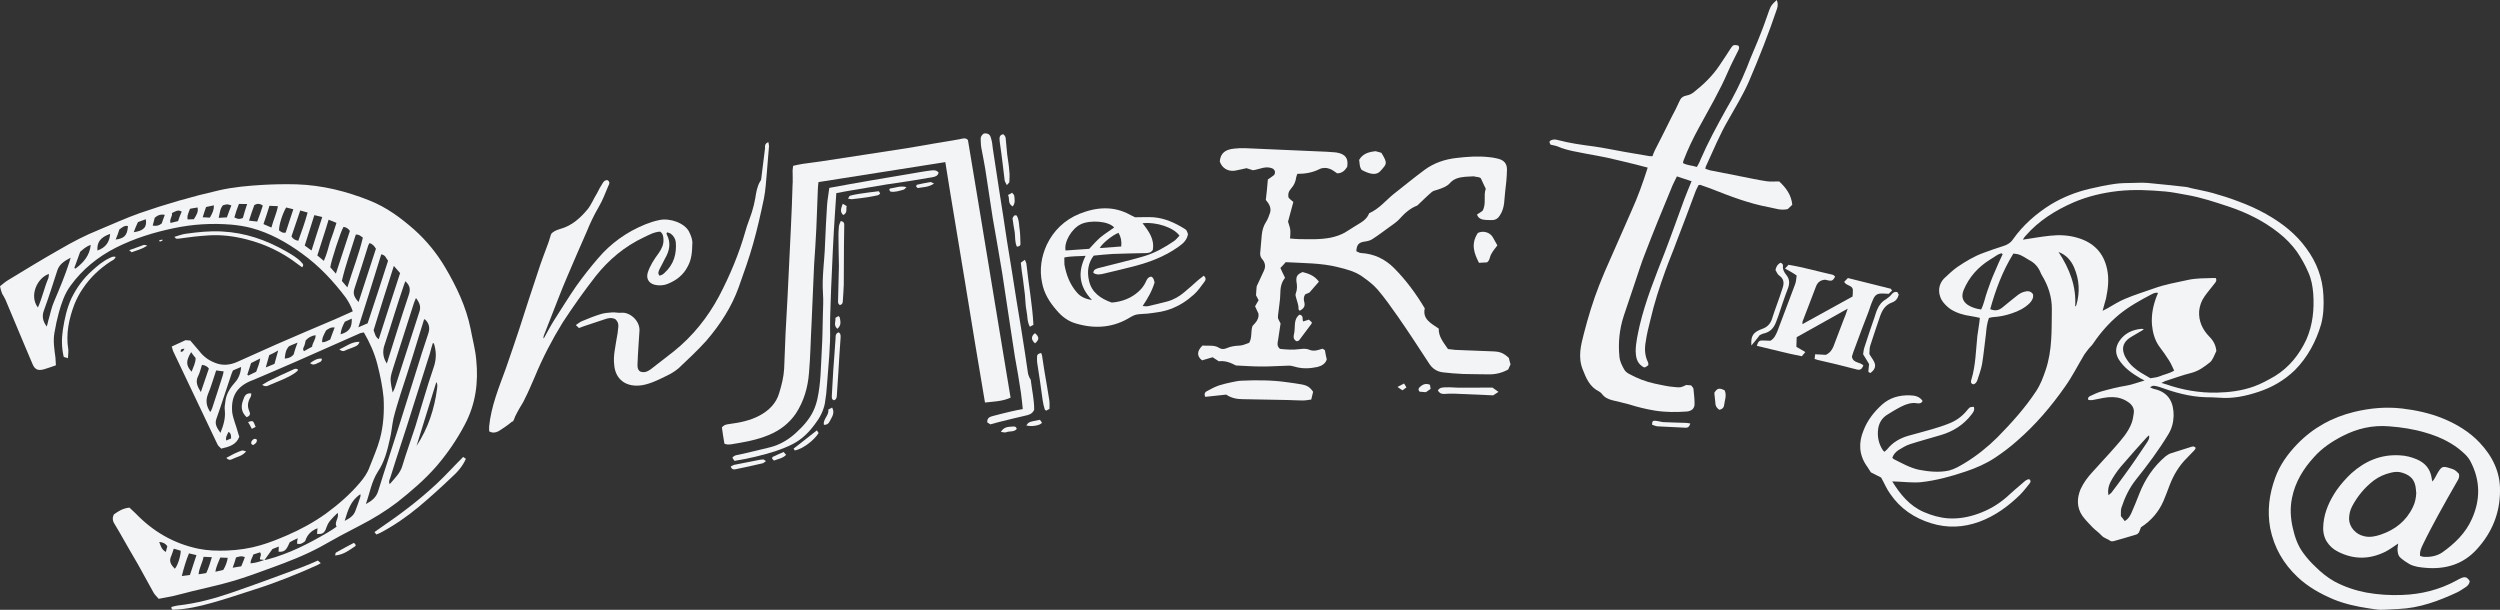 <?xml version="1.0" encoding="UTF-8"?>
<!DOCTYPE svg PUBLIC "-//W3C//DTD SVG 1.1//EN" "http://www.w3.org/Graphics/SVG/1.1/DTD/svg11.dtd">
<!-- Creator: CorelDRAW -->
<svg xmlns="http://www.w3.org/2000/svg" xml:space="preserve" width="70.874mm" height="17.288mm" version="1.1" style="shape-rendering:geometricPrecision; text-rendering:geometricPrecision; image-rendering:optimizeQuality; fill-rule:evenodd; clip-rule:evenodd"
viewBox="0 0 7049.86 1719.62"
 xmlns:xlink="http://www.w3.org/1999/xlink"
 xmlns:xodm="http://www.corel.com/coreldraw/odm/2003">
 <rect x="0" y="0" width="7049.86" height="1719.62" fill="#333333" stroke="none"/>
 <defs>
  <style type="text/css">
   <![CDATA[
    .fil0 {fill:#f3f4f6}
   ]]>
  </style>
 </defs>
 <g id="Слой_x0020_1_1">
  <g id="_1880613158512">
   <path class="fil0" d="M520.31 983.24c-9.21,0.53 -12.11,2.64 -10.27,9.21 2.11,-0.79 3.68,-0.79 5.79,-1.84 1.31,-1.57 2.11,-3.68 4.48,-7.37l0 0zm131.32 253.18c0.26,-8.43 -0.26,-14.21 -7.1,-18.69 -3.95,8.43 -8.95,14.74 -6.57,24.48 4.99,-2.1 9.47,-3.94 13.68,-5.79l0 0zm-202.65 291.87c4.48,11.32 6.32,21.32 18.69,28.16 1.84,-7.63 3.42,-12.63 4.21,-16.31 -6.05,-7.9 -11.58,-10.79 -22.9,-11.85l0 0zm15.8 -922.45c-12.63,-2.37 -20.53,1.58 -28.43,8.16 -1.84,7.1 -3.42,14.21 -5.79,22.11 11.32,2.11 18.42,-0.26 25.52,-6.06 2.38,-7.63 5.53,-15.53 8.69,-24.21l0 0zm215.54 991.14c4.73,-10.27 7.1,-17.89 10.27,-26.05 -10.52,-3.16 -10.52,-3.16 -25.01,1.05 -2.37,8.43 -5,17.37 -9.48,28.95 10.02,-1.58 17.12,-2.63 24.22,-3.95l0 0zm-167.9 -1000.35c-11.05,-6.57 -18.42,0 -27.63,4.21 2.37,9.21 -7.63,16.84 -3.95,27.9 7.9,-1.84 14.21,-3.42 21.32,-5.26 3.16,-9.21 6.32,-18.16 10.27,-26.85l0 0zm-135.28 58.16c28.43,-3.95 37.9,-14.74 33.95,-36.58 -7.9,2.89 -15.8,5.79 -22.11,8.16 -4.99,10.01 -7.89,18.17 -11.84,28.43l0 0zm214.76 -41.05c8.16,-14.74 11.32,-21.32 11.32,-34.74 -7.9,1.58 -15.53,3.16 -22.11,4.73 -3.95,10.52 -6.32,19.21 -9.48,28.95 8.44,0.54 13.96,0.81 20.27,1.06l0 0zm-45.27 4.48c6.84,-11.05 13.42,-20.26 10.52,-33.16 -7.9,1.31 -15.53,2.37 -21.32,3.68 -7.9,20.26 -7.9,20.26 -6.84,30 5.8,0.01 11.32,-0.26 17.64,-0.52l0 0zm227.39 407.93c3.16,-12.11 6.57,-23.16 10.52,-37.9 -10,6.06 -17.89,9.74 -25.27,13.16 -3.16,11.58 -5.79,21.32 -9.74,34.74 10.28,-3.95 16.59,-6.84 24.48,-10.01l0 0zm-447.93 -350.55c23.43,-3.42 32.89,-10.27 34.74,-38.16 -10.52,-2.37 -16.31,4.21 -24.21,9.48 -2.64,8.67 -5.79,17.62 -10.53,28.68l0 0zm634.53 267.13c24.21,-7.1 32.37,-19.21 31.32,-44.21 -7.1,3.16 -13.69,6.06 -19.48,8.68 -6.05,11.58 -11.32,22.63 -11.85,35.53l0 0zm-29.47 14.74c3.95,-11.05 7.9,-22.11 12.63,-33.95 -11.32,-1.58 -17.64,3.95 -24.21,8.16 -5.26,10.52 -12.11,20.53 -11.05,33.42 8.94,0.26 14.2,-3.95 22.63,-7.63l0 0zm-392.14 35.52c-15.8,26.05 -14.21,37.9 1.31,55.27 4.73,-13.42 11.58,-25.27 11.32,-38.68 -4.73,-5.52 -8.68,-10.78 -12.63,-16.58l0 0zm322.93 -32.89c-0.79,4.48 -1.84,9.21 -3.42,13.95 -1.58,5 -6.57,9.74 -1.31,16.31 7.9,-4.21 15,-8.68 22.9,-12.63 1.05,-11.58 10.79,-20.53 9.74,-32.64 -11.85,1.85 -20.54,6.85 -27.9,15.01l0 0zm-47.11 16.32c-9.48,10.79 -10.79,22.37 -11.85,34.74 11.32,-0.79 18.42,-3.95 25.01,-11.32 2.64,-10 5.79,-20 11.05,-33.69 -11.32,4.47 -18.42,7.63 -24.21,10.27l0 0zm-504.26 -316.87c-27.11,9.48 -37.64,23.16 -35.79,46.85 22.9,-8.17 34.22,-23.17 35.79,-46.85l0 0zm386.88 396.87c0.79,0.79 1.31,1.84 2.64,2.64 7.1,-3.68 15,-7.37 22.37,-10.79 3.95,-12.37 9.48,-22.9 11.32,-37.37 -10,5.26 -17.89,9.21 -25.79,12.89 -3.16,9.48 -5.53,17.37 -8.16,25.27 -0.8,2.11 -1.59,4.73 -2.38,7.37l0 0zm-76.32 515.83c-4.73,12.89 -11.58,24.74 -13.69,40.01 9.21,-1.84 15.8,-3.42 22.11,-5 6.84,-11.32 10.79,-22.37 12.63,-34.22 -7.63,-0.26 -14.21,-0.52 -21.06,-0.79l0 0zm31.32 -992.98c-11.85,-3.95 -11.85,-3.95 -23.95,-0.26 -8.16,9.74 -8.43,21.58 -11.85,35.26 9.21,-0.26 15.53,-0.79 23.16,-1.31 3.96,-12.11 8.69,-22.9 12.64,-33.69l0 0zm21.32 -4.21c-5.53,13.69 -9.48,25.79 -12.89,38.16 12.63,5.26 12.63,5.26 23.95,1.58 3.16,-12.11 7.37,-24.74 12.11,-39.48 -8.43,-0.26 -15.54,-0.26 -23.17,-0.26l0 0zm-92.12 1040.87c6.84,-14.21 11.05,-28.95 15.8,-44.74 -9.21,-0.26 -15.53,-0.53 -23.43,-1.05 -2.89,16.84 -12.63,31.58 -13.95,49.22 8.16,-0.79 14.47,-2.37 21.57,-3.42l0 0zm-91.58 -68.68c-3.16,8.95 -4.73,14.74 -7.1,20.53 -7.63,15 -0.26,25.52 10,36.06 8.16,-8.68 16.31,-35 16.84,-50.79 -4.99,-1.85 -11.84,-3.43 -19.73,-5.8l0 0zm212.12 -925.08c9.74,1.05 16.05,1.84 23.16,2.64 6.32,-16.05 11.05,-30.53 15.8,-45 -8.95,-6.84 -16.58,-5.79 -23.95,-1.58 -5.52,13.94 -9.47,27.36 -15,43.95l0 0zm-492.67 133.69c1.31,0.26 2.89,1.05 3.42,1.58 22.63,-17.11 40.27,-37.11 42.9,-66.84 -13.69,4.48 -21.58,12.63 -29.74,19.48 -5.52,16.05 -11.05,31.05 -16.58,45.79l0 0zm762.44 712.96c15.27,-7.63 25.27,-15 30,-27.63 5.26,-13.16 9.48,-26.58 14.21,-40.01 0.79,-2.11 0.26,-4.73 0.26,-7.63 -28.15,18.42 -35.52,45.8 -44.47,75.27l0 0zm-459.25 155.54c10,-1.05 15,-1.84 22.9,-2.89 5.79,-18.42 12.11,-36.58 18.42,-56.06 -7.1,-1.58 -13.95,-3.16 -21.06,-5 -8.67,21.06 -14.47,40.8 -20.26,63.96l0 0zm53.69 -518.72c-10.52,-16.84 -15.8,-29.74 -7.37,-45.8 4.73,-9.48 7.1,-20.26 10.52,-31.05 9.21,1.31 15.27,4.48 19.48,10.52 -6.84,20.79 -13.95,41.59 -22.63,66.33l0 0zm198.96 -463.99c5.79,-21.84 14.74,-40.01 18.42,-60.27 -9.21,-0.53 -16.05,-0.79 -23.95,-1.05 -5,17.64 -11.05,33.95 -16.84,51.59 7.11,3.15 12.63,5.52 22.37,9.74l0 0zm41.59 -56.59c-10.52,17.64 -20.79,50.79 -20,64.74 5.53,3.42 9.48,8.16 18.69,6.06 6.32,-21.06 14.21,-42.63 21.58,-65.8 -7.64,-1.84 -14.75,-3.42 -20.27,-5l0 0zm-700.06 282.13c12.37,-27.63 17.89,-55.53 28.95,-81.33 1.58,-3.95 1.84,-8.43 2.11,-13.42 -32.38,10.53 -56.59,61.06 -31.05,94.74l0 0zm739.8 -273.7c8.43,2.11 13.16,3.68 20.79,5.79 -7.37,27.63 -16.84,53.17 -26.32,79.74 -8.43,-1.84 -14.74,-4.73 -19.21,-12.37 8.16,-23.43 16.05,-47.11 24.74,-73.16l0 0zm383.71 483.99c-18.95,61.32 -37.37,120.8 -55.79,180.02 32.89,-50 50.27,-104.22 57.9,-161.07 0.26,-5.8 2.63,-11.59 -2.11,-18.95l0 0zm-321.61 -465.57c-9.21,-2.11 -14.74,-3.68 -22.37,-5.26 -9.48,29.47 -17.64,56.85 -27.11,85.79 6.06,4.21 11.58,8.43 19.21,13.95 9.74,-32.11 19.74,-61.58 30.27,-94.48l0 0zm-315.82 550.05c2.37,-4.73 4.48,-7.37 5.26,-10.52 10.27,-30.8 20,-61.58 29.74,-92.11 1.58,-3.68 1.58,-7.37 2.64,-12.11 -7.63,-1.05 -13.42,-1.84 -21.06,-2.64 -8.16,23.43 -13.95,45.8 -23.16,67.11 -6.84,17.88 -4.74,33.15 6.57,50.26l0 0zm320.29 -426.36c-7.63,-6.32 -12.37,-10.27 -18.42,-15.27 10.27,-33.16 21.58,-65.8 31.84,-100.8 8.43,3.42 15.27,5.79 22.11,8.95 -5.53,18.69 -11.85,36.32 -18.16,53.69 -4.73,16.58 -8.94,34.48 -17.37,53.43l0 0zm-256.33 308.97c7.9,-3.42 15,-6.57 22.9,-9.74 -0.53,13.95 -6.06,31.32 -15.8,41.85 -13.95,15.53 -25.27,32.37 -28.16,52.64 -1.05,9.48 -3.42,18.95 -1.84,28.43 2.11,21.32 -3.68,41.32 -12.37,62.9 -9.48,-13.69 -17.37,-24.48 -11.05,-40.79 15,-41.85 27.9,-84.22 42.37,-125.8 1.04,-3.17 2.37,-5.8 3.95,-9.49l0 0zm290.28 -272.92c14.21,-42.9 26.85,-82.11 39.48,-120.54 -5.26,-7.63 -11.58,-10.52 -17.89,-11.32 -7.37,10.27 -36.06,98.95 -37.37,113.95 3.68,4.49 8.94,9.75 15.79,17.9l0 0zm32.37 38.68c-6.06,-7.37 -10.79,-12.11 -15.53,-18.16 10,-43.69 25.79,-86.59 39.21,-130.53 9.21,-1.05 13.16,3.68 20,8.43 -10.78,46.05 -28.42,90.27 -43.69,140.27l0 0zm31.58 41.32c16.84,-52.11 33.16,-102.12 48.95,-150.28 -5.26,-8.16 -9.48,-13.69 -18.42,-15.8 -1.58,2.64 -2.11,4.48 -3.16,6.32 -12.63,40.79 -25.52,81.33 -38.95,121.85 -5.25,15.28 0.01,25.28 11.59,37.91l0 0zm-879.28 69.22c-11.32,-15.27 -14.21,-29.21 -7.9,-45.8 13.69,-37.37 25.79,-75.54 37.9,-113.17 5.53,-16.31 18.69,-25.52 37.37,-35.26 -2.37,6.32 -2.64,10 -3.95,13.42 -12.11,37.37 -27.11,73.43 -42.63,109.74 -7.63,17.11 -10.79,35.53 -16.31,53.69 -1.05,5.26 -2.64,10.52 -4.48,17.37l0 0zm978.77 -171.07c7.37,8.68 12.11,13.69 17.64,20.26 -19.73,61.32 -40.27,123.17 -60.27,186.6 -10.27,-7.1 -10.79,-16.58 -14.47,-25.52 18.41,-59.21 36.58,-118.44 57.11,-181.33l0 0zm-73.96 161.86c19.73,-58.69 38.68,-117.64 57.63,-176.33 -5.53,-6.32 -6.57,-16.05 -19.21,-18.16 -20.53,67.64 -42.11,134.75 -64.48,205.8 10.26,-4.47 16.57,-7.36 26.05,-11.31l0 0zm106.32 -118.7c-1.58,5 -3.16,8.16 -3.95,10.79 -9.48,27.37 -18.16,54.74 -26.85,82.11 -9.48,30.8 -19.21,61.05 -29.47,91.85 -3.95,16.05 -2.37,31.32 8.16,47.38 20.79,-66.33 40.53,-130.01 61.85,-193.7 5,-14.75 3.95,-26.06 -9.74,-38.44l0 0zm30 47.38c10.79,13.95 14.74,25.27 9.21,40.01 -22.11,67.64 -43.43,136.06 -65.8,204.23 -2.37,7.37 -4.73,14.74 -9.21,22.11 -2.37,-12.37 -5.53,-24.48 -5.79,-36.58 0.26,-10.52 3.68,-21.06 6.84,-31.05 18.95,-59.74 38.16,-119.22 57.11,-178.7 1.59,-5.81 3.96,-11.6 7.64,-20.01l0 0zm50.53 127.64c7.1,22.9 7.63,44.74 -0.79,68.43 -18.95,55.01 -34.22,110.8 -51.59,166.59 -11.85,36.84 -25.27,72.9 -36.32,110.01 -5.79,20.79 -21.06,35 -35.79,52.11 -3.95,-7.1 -0.26,-12.37 1.31,-17.37 20.79,-67.11 43.69,-133.7 64.22,-200.54 15.8,-50.27 31.84,-100.01 47.64,-150.28 2.37,-9.48 5,-19.21 8.16,-28.95 0.53,-0.01 1.84,-0.01 3.15,-0.01l0 0zm-191.86 453.46c11.05,-30.8 15.8,-62.9 33.69,-91.06 18.69,-27.9 26.85,-59.48 33.69,-90.8 5,-19.48 6.32,-40.01 10.52,-59.74 5.79,-23.95 13.69,-47.89 20.79,-71.32 11.85,-36.32 23.68,-72.12 34.74,-108.16 9.74,-32.89 20.53,-65.53 30.27,-98.17 0,-0.79 1.58,-1.58 2.11,-2.37 11.58,9.74 16.05,23.95 10.52,40.01 -7.9,25.27 -17.11,50.53 -24.48,75.54 -18.95,59.74 -37.37,119.48 -56.32,179.49 -20,63.69 -41.32,126.85 -61.05,190.8 -5.27,17.09 -18.43,27.35 -34.49,35.78l0 0zm-286.33 157.64c3.68,-0.26 6.57,-0.53 9.21,-1.58 60.8,-16.31 115.01,-43.96 167.9,-75.01 9.48,-5.26 17.37,-11.05 26.85,-17.37 -7.9,-12.89 7.9,-23.68 2.89,-38.95 -8.95,8.16 -14.74,15 -20.79,21.58 -6.57,7.37 -9.74,16.31 -12.89,25.27 -5.26,11.05 -11.05,13.95 -24.48,12.37 0.26,-4.73 1.05,-10 1.31,-15.8 -20,7.63 -29.74,20.53 -34.74,36.32 -6.57,5.26 -13.16,10.27 -22.9,7.1 0.26,-4.73 0.26,-8.95 1.84,-15.27 -9.48,4.21 -16.58,7.9 -22.37,11.32 -6.84,12.89 -9.48,28.95 -31.58,26.85 0.26,-4.73 0.26,-8.68 0.53,-14.74 -8.68,3.42 -15,6.06 -17.89,7.1 -8.95,12.37 -15.8,21.58 -22.37,30.8 -4.21,-0.53 -8.43,-1.05 -12.63,-1.58 -1.05,-7.63 6.06,-13.16 0,-20 -5.79,1.84 -12.11,3.68 -18.69,6.06 -2.37,8.43 -8.43,15 -7.9,25.01 14.48,-1.04 26.59,-5.26 38.7,-9.47l0 0zm-587.69 -548.99c-12.11,4.21 -22.11,7.9 -32.89,11.05 -17.11,5 -26.05,1.31 -32.64,-13.69 -6.32,-15 -12.89,-30.27 -19.21,-45.27 -19.21,-45.8 -38.43,-91.85 -57.63,-137.38 -2.64,-5.79 -5.79,-10.79 -9.21,-16.58 -2.64,-6.57 -4.48,-13.42 -6.06,-21.06 8.16,-6.57 15.27,-12.89 23.95,-17.89 47.89,-29.21 96.33,-58.69 146.06,-86.85 34.74,-20.26 70.53,-38.95 109.22,-54.48 37.9,-15.8 76.05,-33.16 114.48,-46.85 73.43,-25.52 148.17,-47.11 224.23,-64.48 40.53,-9.21 82.11,-12.89 122.9,-15.27 31.84,-1.84 63.42,-2.37 95,-1.58 73.16,2.37 140.54,19.48 206.6,45.8 48.69,19.48 88.43,49.22 125.8,82.11 34.74,31.05 63.95,67.11 87.12,106.32 32.11,54.48 58.96,110.8 71.59,172.65 5.26,29.47 13.69,58.96 16.05,88.43 6.32,62.9 -1.31,124.49 -32.89,183.43 -21.84,41.32 -47.89,79.48 -78.96,115.8 -33.16,38.16 -71.85,71.06 -111.06,102.12 -32.64,24.74 -67.37,46.05 -104.22,65 -38.16,19.48 -75.8,39.74 -112.11,60.53 -44.21,23.95 -90.01,41.58 -136.85,58.69 -36.58,13.42 -73.43,27.11 -111.33,38.16 -37.37,11.05 -75.8,18.95 -113.95,28.43 -17.89,4.48 -35,9.21 -52.9,13.42 -12.89,2.89 -26.58,5 -41.32,7.9 -4.73,-6.06 -11.05,-11.32 -14.21,-17.11 -14.47,-26.32 -29.21,-52.9 -43.69,-79.22 -17.89,-30.8 -35.79,-61.32 -52.9,-91.85 -5.26,-8.95 -10.52,-17.89 -15.8,-26.58 -3.16,-6.84 -4.48,-13.69 0.26,-23.16 11.58,-8.16 24.74,-17.37 43.96,-19.21 5.53,5.53 11.58,10.79 17.64,16.58 47.64,49.48 105.8,84.75 177.38,99.48 26.05,5.26 52.9,6.06 80.53,5 32.11,-1.31 63.95,-6.06 94.22,-15 25.01,-7.37 50.27,-17.37 73.96,-27.63 38.95,-16.84 75.8,-36.84 110.01,-61.32 35,-25.52 67.11,-53.43 95,-86.06 11.85,-13.69 22.37,-28.43 28.43,-45.53 10,-26.05 21.58,-51.59 28.95,-78.69 10.52,-38.68 12.63,-77.64 10.52,-116.86 -3.16,-32.64 -9.74,-63.95 -17.89,-95.53 -7.9,-30.53 -21.06,-60.01 -37.64,-88.43 -4.21,0.79 -9.21,1.31 -12.11,2.89 -58.69,26.05 -118.43,52.64 -177.91,78.69 -40.27,17.64 -80.27,34.74 -120.54,51.84 -1.31,0.79 -2.89,1.31 -5,1.84 -42.9,16.84 -59.74,45 -55.79,90.01 2.89,19.48 11.32,37.9 16.31,57.11 1.31,4.21 2.37,8.43 3.68,11.32 -7.9,23.16 -28.69,28.69 -50.79,33.95 -3.42,-3.95 -8.95,-7.37 -10.79,-12.11 -41.85,-87.64 -83.43,-175.54 -125.27,-263.45 -1.31,-3.42 -1.84,-7.37 -3.68,-12.37 12.89,-5.79 25.27,-11.58 38.95,-17.89 3.42,0.26 8.43,0.79 13.42,1.05 8.68,10 16.84,19.48 25.01,29.21 11.32,15 25.79,26.32 44.47,33.42 20.26,8.43 41.32,7.1 62.11,-2.11 36.58,-16.31 73.43,-33.16 110.01,-49.22 55.27,-23.95 110.54,-47.89 167.12,-71.59 16.31,-7.1 32.37,-14.47 49.48,-22.11 -4.48,-14.21 -11.85,-27.11 -19.73,-38.68 -35,-46.58 -75.01,-89.48 -123.69,-124.49 -43.16,-31.32 -90.01,-57.9 -143.69,-72.12 -18.16,-4.73 -36.32,-7.37 -55.27,-9.21 -54.74,-4.48 -108.43,-1.31 -162.38,10 -56.85,11.85 -111.59,28.95 -163.44,55.01 -51.06,26.05 -94.74,61.58 -127.64,107.12 -17.11,23.16 -25.27,48.95 -32.89,75.27 -5,18.42 -9.21,37.64 -12.37,56.59 -4.48,23.68 -0.53,47.11 2.64,70.79 0.52,6.35 1.04,13.19 1.3,21.87z"/>
   <path class="fil0" d="M5804.97 710.59c31.05,47.11 50.79,97.38 46.85,153.96 2.11,-1.58 2.64,-2.89 3.42,-4.48 10.52,-36.06 8.43,-71.85 -6.57,-106.32 -8.44,-19.22 -21.85,-35 -43.7,-43.16l0 0zm255.29 516.88c-3.42,3.16 -6.32,5.26 -8.43,7.9 -21.06,23.43 -42.37,46.85 -62.64,70.79 -12.11,13.16 -22.63,27.37 -31.58,42.11 -8.43,13.69 -15.53,29.21 -11.85,48.16 3.42,-2.64 5.53,-4.48 7.9,-6.57 12.63,-17.11 26.05,-33.95 37.9,-51.06 21.84,-29.74 41.58,-59.21 61.85,-89.48 3.42,-6.06 8.94,-11.85 6.84,-21.84l0 0zm-412.94 -510.57c-1.31,-0.79 -2.11,-1.84 -3.42,-2.89 -2.89,1.31 -6.32,2.37 -10,3.95 -7.1,4.48 -14.21,9.21 -21.84,13.95 -33.69,20.79 -59.21,49.22 -74.48,85.53 -7.1,17.37 -4.21,31.05 11.05,42.11 11.32,7.37 23.95,11.32 38.16,13.16 8.43,-17.37 11.32,-35.53 17.64,-52.64 6.32,-17.89 12.63,-35.79 20.53,-53.17 6.84,-17.1 14.74,-33.41 22.37,-49.99l0 0zm447.67 362.93c7.1,-3.16 9.74,-5.26 14.21,-6.32 23.16,-7.37 45.8,-15.8 68.95,-21.58 21.84,-5.26 38.16,-17.89 54.21,-30.53 4.21,-3.16 6.32,-8.68 9.21,-13.16 2.64,-6.06 5.53,-12.63 8.43,-18.42 -1.58,-16.05 -7.9,-28.69 -20,-40.79 -19.21,-19.73 -30.53,-43.96 -28.43,-72.37 1.31,-14.21 6.32,-27.9 14.47,-39.74 8.95,-13.16 20.26,-25.79 30,-38.68 2.89,-3.95 5.53,-7.37 2.64,-13.95 -2.11,0 -5,-0.53 -8.43,-0.26 -23.95,0.79 -47.89,0.26 -71.06,5.53 -31.58,6.84 -64.74,12.63 -95.8,23.95 -26.58,9.48 -54.21,17.89 -80.27,28.95 -17.64,7.1 -33.69,17.64 -50,26.85 -3.42,1.84 -6.84,3.42 -13.95,7.1 3.42,-13.95 7.1,-23.95 9.74,-34.74 5.53,-27.11 8.95,-54.21 3.16,-81.85 -9.48,-46.58 -38.16,-76.58 -85.53,-89.74 -24.74,-7.1 -50.53,-8.16 -76.05,-5.26 -25.27,2.64 -49.22,7.1 -76.05,11.05 2.11,-3.95 4.21,-7.37 7.1,-10.27 37.11,-42.9 84.22,-72.37 136.06,-95 40.01,-17.11 81.33,-26.85 125.01,-31.84 45,-5 89.21,-2.64 134.22,1.31 19.73,1.84 39.21,6.06 58.96,9.48 41.58,7.1 81.06,20.53 120.27,33.42 50.79,17.11 97.91,40.53 139.75,73.69 19.73,15.53 36.84,32.89 51.59,53.43 12.11,18.16 22.9,36.84 31.32,56.59 9.21,19.73 12.89,40.79 14.47,61.32 3.16,44.47 -1.31,88.43 -19.48,129.75 -20,42.37 -48.16,77.9 -88.69,102.9 -19.73,11.32 -38.68,21.84 -59.21,29.21 -33.69,12.11 -68.95,16.58 -105.01,17.37 -48.69,1.05 -97.38,-7.63 -143.96,-23.95 -2.11,-0.81 -4.74,-1.59 -11.85,-3.43l0 0zm-417.4 -364.78c-30.8,49.74 -50,101.85 -65.27,156.6 13.42,6.06 23.95,3.68 33.95,-4.21 13.95,-11.05 27.37,-22.9 41.58,-33.69 5.53,-4.48 12.63,-8.95 19.73,-10.79 9.21,-2.64 18.42,-3.42 25.27,6.57 2.11,10.27 -2.64,18.16 -9.21,25.27 -14.74,14.47 -31.84,22.63 -50.79,28.95 -16.84,5.79 -34.48,9.48 -52.9,10.52 -4.21,0.26 -7.1,1.58 -11.32,2.37 -5.53,15 -7.1,30.53 -8.43,45.8 -3.68,27.9 -6.32,56.06 -10.79,83.69 -2.89,15.8 -8.43,30.8 -13.42,46.05 -2.11,5.53 -5,10.52 -11.85,11.58 -7.1,-2.37 -7.1,-8.16 -5,-13.16 12.11,-40.01 12.63,-81.59 16.84,-122.9 2.11,-16.84 5.53,-33.42 7.1,-51.32 -8.43,-1.84 -16.84,-3.68 -25.27,-5 -21.06,-2.89 -41.58,-8.95 -59.21,-20.79 -9.21,-7.1 -17.64,-15 -23.95,-25.79 -10.52,-20.79 -8.43,-42.63 7.1,-59.21 12.63,-11.85 24.74,-23.43 38.16,-32.89 23.95,-16.05 47.11,-30.27 74.48,-40.01 17.64,-6.57 35.79,-12.89 53.43,-18.42 11.85,-3.42 21.84,-9.21 28.69,-19.48 28.16,-40.01 65.27,-72.37 106.59,-98.17 34.48,-20.79 70.79,-35 109.49,-44.21 23.95,-5.79 47.64,-10.52 71.59,-13.95 16.05,-2.37 33.69,-2.37 50.53,-2.64 14.74,-0.53 29.47,-1.05 43.69,0.26 35,3.16 69.48,7.1 103.96,10.79 6.32,0.53 12.11,2.64 17.64,3.95 19.73,4.48 40.79,8.16 60.53,13.69 23.95,6.84 47.89,14.21 70.27,22.9 27.37,10 54.21,21.84 79.74,36.32 44.47,25.01 83.95,55.79 113.17,96.59 29.21,39.48 45.8,83.43 48.16,132.38 1.58,27.37 0.53,54.74 -6.32,81.33 -14.47,48.95 -38.16,93.43 -74.48,130.01 -29.47,28.43 -63.95,48.42 -102.64,61.05 -35.79,11.85 -72.64,19.73 -111.33,16.31 -12.63,-1.05 -24.74,-1.05 -37.37,-1.31 -45.8,-1.31 -88.96,-13.95 -131.33,-29.21 -5,-1.58 -10.52,-2.89 -15.53,-3.16 -2.89,0 -6.32,2.11 -10,4.21 4.21,2.11 7.1,3.95 10.52,4.73 44.47,9.21 56.59,41.06 56.06,76.32 -0.53,17.89 -4.73,35 -14.47,51.06 -27.37,45.27 -58.96,87.64 -92.11,128.96 -18.95,23.95 -31.58,51.06 -40.79,79.48 -2.11,6.57 -0.79,14.74 -1.31,22.9 3.42,4.21 7.1,8.68 10.79,13.95 10.52,-5.79 14.74,-14.21 18.95,-22.9 7.63,-17.89 15.53,-36.06 22.37,-54.48 16.05,-40.79 40.01,-76.32 73.69,-105.01 5,-3.95 10.52,-7.37 16.84,-9.21 18.95,-6.06 37.37,-11.85 55.79,-17.64 4.21,-1.31 8.43,-2.37 12.63,2.89 -0.79,2.11 -2.11,5 -4.21,7.1 -7.1,7.63 -13.95,14.47 -21.06,21.84 -22.37,22.11 -37.11,47.64 -48.42,76.58 -5.53,15 -11.32,30 -17.37,44.47 -13.42,30.53 -34.48,55.27 -63.42,73.96 -1.31,4.48 -3.42,8.95 -5.53,14.21 -1.31,1.84 -4.21,5.26 -7.9,6.32 -21.06,6.57 -43.16,12.63 -64.22,18.69 -2.89,0.53 -6.32,0.53 -8.43,-0.79 -7.9,-6.06 -18.42,-7.63 -25.52,-15.8 -7.1,-7.9 -16.31,-13.95 -24.21,-21.84 -10,-10.52 -20.53,-21.06 -29.21,-32.89 -16.31,-23.68 -15.8,-49.48 -5.26,-75.27 8.43,-18.42 20.53,-34.48 33.95,-48.95 20.53,-23.16 42.37,-45.8 62.64,-69.22 18.42,-21.06 38.16,-42.63 47.89,-69.74 2.89,-8.43 4.21,-17.37 5.53,-26.32 2.11,-13.42 -4.48,-23.95 -15.8,-31.58 -13.42,-9.21 -28.16,-13.69 -43.69,-13.95 -17.64,-0.53 -33.95,3.95 -50.79,7.1 -5.53,1.31 -12.63,2.37 -18.42,0.26 -1.31,-6.06 2.11,-8.43 5.53,-10.27 9.74,-4.48 19.73,-9.48 30.27,-12.63 23.95,-6.84 47.89,-12.89 73.43,-17.11 15.53,-2.64 31.05,-8.95 50,-14.21 -5.53,-2.89 -9.21,-4.73 -12.11,-6.32 -23.95,-13.95 -46.58,-30 -61.58,-54.48 -10,-17.64 -7.9,-33.95 1.84,-49.48 14.74,-22.63 37.11,-33.16 63.95,-35.53 1.31,-0.26 2.89,0.79 5.79,1.84 -12.63,7.63 -24.48,14.21 -36.58,21.58 -14.74,8.95 -24.48,21.84 -21.58,39.48 1.58,8.16 5,16.31 10,23.43 10,16.05 24.74,28.16 41.06,38.16 7.63,4.73 15.53,9.21 25.52,15 7.63,-1.58 16.84,-1.84 25.52,-5.26 12.63,-5.53 27.37,-7.63 41.58,-16.31 -5,-10 -8.68,-19.73 -14.21,-28.16 -8.68,-13.95 -18.42,-27.37 -28.43,-40.79 -12.63,-18.16 -17.89,-38.68 -20,-60.27 -2.11,-28.43 3.42,-55.53 13.69,-81.59 1.31,-2.37 2.11,-4.73 3.42,-8.43 -7.63,-1.58 -13.42,1.58 -18.95,4.48 -31.58,16.58 -63.16,33.95 -91.32,57.11 -28.16,23.43 -51.84,50.53 -72.37,80.8 -3.42,5.79 -9.21,10.27 -13.42,15.8 -3.42,5 -7.63,9.48 -11.32,15 -18.16,30 -33.69,61.32 -53.95,90.01 -39.48,56.59 -83.95,108.96 -136.85,154.76 -18.95,16.84 -40.27,32.89 -62.11,47.38 -24.74,16.31 -52.37,28.43 -81.33,38.16 -41.06,13.95 -83.43,25.52 -125.8,30.27 -22.63,2.37 -46.05,-0.79 -68.69,-1.58 -3.42,0 -7.63,-0.26 -13.42,-0.53 23.16,37.37 48.69,68.69 88.96,86.32 22.63,9.74 44.47,16.05 68.69,17.89 28.95,1.84 56.59,-3.16 83.43,-12.63 30.27,-10.52 57.37,-26.32 81.33,-47.11 14.74,-13.42 29.74,-26.85 45.27,-39.74 5.53,-4.73 11.32,-11.05 18.95,-10.79 5.79,5 2.89,9.48 0,12.89 -8.43,10.52 -16.84,21.32 -26.05,30.8 -33.16,32.37 -70.79,60.01 -115.28,76.32 -44.47,16.05 -89.21,18.42 -135.28,4.21 -48.16,-14.74 -87.64,-41.85 -115.28,-82.37 -10.52,-13.95 -16.31,-29.47 -26.05,-46.58 -7.63,-4.21 -19.73,-9.74 -28.95,-14.74 -5,-6.84 -7.63,-12.89 -11.85,-18.16 -21.84,-31.58 -23.16,-65.53 -8.95,-99.75 10.79,-28.69 29.74,-52.64 52.37,-73.16 21.84,-19.48 48.69,-26.85 77.64,-26.05 14.21,0.26 28.16,2.89 36.58,15.8 -2.89,7.1 -10,7.63 -15.53,6.57 -15.53,-2.64 -29.74,2.11 -43.16,8.68 -14.74,7.37 -28.95,16.05 -42.37,24.48 -14.21,9.48 -21.84,23.16 -24.21,38.95 -2.89,21.84 1.31,42.63 13.95,61.32 0.79,1.31 2.89,1.84 4.21,3.42 2.11,-2.64 5,-4.48 7.1,-6.84 15.53,-19.48 36.06,-31.58 60.27,-38.43 22.63,-6.32 45.27,-12.11 68.43,-18.95 14.74,-4.48 30.27,-9.21 44.47,-15 20.53,-7.63 38.16,-20.26 51.59,-36.84 2.89,-3.42 5.53,-6.84 8.43,-8.95 2.89,-1.58 7.1,-1.31 11.32,-1.84 3.42,10 -2.11,15.8 -6.32,21.58 -21.84,28.69 -51.59,47.89 -86.85,58.16 -28.95,8.68 -57.9,16.31 -86.32,25.52 -12.11,3.68 -21.84,10.27 -32.64,16.58 -7.63,5 -14.21,11.85 -17.64,21.58 1.31,1.31 2.11,3.42 4.21,4.21 23.16,11.58 46.05,24.74 71.32,30 27.63,5.26 56.59,8.16 84.22,2.11 15.53,-3.95 30.27,-12.63 43.96,-20.79 33.95,-20.53 65,-45.53 92.64,-72.9 39.48,-40.27 77.64,-82.37 108.69,-129.49 12.63,-18.95 20.26,-39.48 27.37,-60.53 18.95,-55.79 16.58,-113.17 17.37,-170.54 0.53,-34.74 -10,-67.11 -28.43,-97.11 -1.31,-2.37 -2.64,-4.73 -3.42,-7.1 -6.32,-15.27 -16.31,-27.11 -32.37,-35.26 -9.74,-5.26 -18.95,-12.89 -31.58,-16.31 -2.84,-0.78 -7.05,-1.03 -12.58,-1.83z"/>
   <path class="fil0" d="M6813.74 1389.59c-0.79,-3.16 -0.79,-5 -0.79,-7.37 -1.84,-26.58 -12.37,-40.79 -37.9,-48.95 -10.79,-3.68 -21.84,-3.16 -33.16,-0.26 -17.64,4.21 -33.16,11.05 -47.89,21.84 -26.05,20 -46.32,44.74 -61.58,73.69 -5.53,11.05 -8.16,22.63 -8.16,34.74 0.26,22.63 18.69,43.69 42.11,48.69 16.31,4.21 32.64,0.53 47.38,-4.48 40.27,-13.69 71.85,-38.43 90.54,-77.64 6.3,-12.9 8.93,-26.59 9.46,-40.28l0 0zm-51.06 143.17c-12.63,8.43 -23.95,16.84 -35.79,22.9 -44.47,22.11 -89.21,22.9 -133.96,0 -13.42,-6.57 -24.21,-16.58 -32.11,-29.21 -9.21,-15.53 -10.79,-32.89 -8.95,-49.48 3.16,-35 17.89,-66.06 37.37,-95 12.63,-17.64 26.58,-33.42 41.85,-47.64 38.68,-34.22 82.9,-53.69 136.85,-50.27 16.31,0.79 31.84,4.73 46.85,11.05 24.21,10.27 38.43,27.37 42.37,52.9 0,2.37 0.79,4.73 2.11,10 7.63,-9.21 11.05,-18.69 16.05,-26.58 9.74,-15.53 13.16,-17.37 31.05,-11.85 16.31,5 16.31,5 27.63,16.58 2.11,7.63 -0.53,14.47 -4.73,20.79 -18.16,32.11 -36.84,63.95 -54.21,96.33 -14.47,26.85 -29.21,54.21 -42.37,81.59 -4.73,9.74 -9.74,20 -8.16,32.89 4.21,0.79 7.1,2.37 10.52,2.64 18.42,0.79 36.84,-2.11 52.37,-12.89 35,-24.74 65.8,-54.74 83.17,-94.22 24.21,-53.69 24.21,-108.43 -3.95,-162.12 -7.9,-15.27 -21.58,-26.32 -35,-37.11 -27.11,-20.53 -58.43,-34.22 -91.59,-43.96 -33.42,-10 -67.9,-15.27 -102.64,-17.89 -47.38,-3.95 -90.27,6.32 -131.06,27.11 -30.27,15.53 -58.43,34.22 -80.8,59.48 -30.27,33.16 -53.17,70.27 -62.11,114.75 -6.06,28.43 -4.48,56.85 2.11,85.53 5.79,25.27 13.69,49.22 29.47,70.27 10,13.95 21.58,26.85 34.48,38.95 15.8,15.8 33.69,30.27 53.43,41.32 28.43,15.27 58.43,25.27 89.74,31.32 33.42,6.06 67.37,8.16 100.8,6.84 54.48,-1.84 105.54,-14.74 152.65,-40.27 5,-2.89 10.52,-5.79 15.53,-7.9 10.52,-3.95 15.53,-2.11 22.9,9.21 -0.79,7.37 -5.53,13.16 -11.85,17.11 -7.63,4.73 -14.74,10 -22.63,13.95 -52.9,24.74 -106.59,44.74 -165.54,47.38 -17.11,0.53 -33.95,2.37 -51.84,2.37 -10.79,-0.26 -22.11,-2.64 -33.42,-4.21 -33.95,-5 -67.37,-12.37 -99.48,-25.52 -37.11,-15.8 -71.85,-35.26 -101.06,-62.9 -40.01,-37.9 -65.8,-82.64 -76.85,-137.12 -8.95,-49.48 -2.89,-96.06 13.95,-142.38 13.16,-36.58 35.53,-67.37 62.11,-95 44.21,-45.8 98.43,-75.8 161.07,-91.06 44.47,-10.52 88.17,-14.74 134.75,-9.48 39.48,4.73 78.43,13.16 115.28,28.16 38.95,16.05 75.27,37.9 103.96,68.69 35.79,38.16 57.63,82.64 56.85,134.75 0,63.69 -22.63,118.43 -65.27,165.28 -38.43,42.37 -87.9,57.37 -145.28,52.37 -15,-1.31 -29.74,-2.89 -43.96,-10 -8.68,-5 -17.11,-10.52 -25.01,-17.37 -8.68,-6.84 -9.48,-17.37 -9.48,-27.63 0.53,-3.43 1.31,-7.64 1.84,-13.44z"/>
   <path class="fil0" d="M3439.76 455.3c1.84,-24.74 17.37,-33.69 39.21,-36.06 11.32,-1.31 22.37,-1.84 33.69,-1.31 76.58,3.16 152.9,6.57 228.7,10 7.63,0.26 15.53,1.05 22.37,1.58 2.11,0 3.42,0.26 5,0.53 25.27,4.21 34.22,16.31 30.27,40.53 -6.57,10.52 -15,18.42 -28.43,18.16 -6.84,-4.73 -13.16,-9.74 -20.79,-12.63 -9.74,-3.68 -20.26,-3.68 -29.47,1.05 -18.95,9.48 -39.48,13.16 -62.11,13.16 -0.79,3.42 -2.11,6.06 -2.89,9.21 -1.58,12.11 -5.79,22.37 -14.47,32.11 -6.32,7.1 -10,15.8 -6.84,26.32 3.42,3.42 7.63,7.1 13.16,11.58 -5.26,19.48 -10.52,39.21 -15,55.53 3.42,10.79 6.06,17.89 6.57,25.27 0.53,6.84 -0.26,13.69 -1.05,22.11 8.95,0.79 16.84,1.84 25.27,1.84 30.27,0.26 59.74,1.84 90.01,-4.21 14.74,-3.16 29.74,-8.16 42.37,-16.05 14.21,-8.68 27.63,-17.64 41.85,-26.05 10.79,-6.57 19.21,-14.74 23.68,-26.58 28.43,-12.63 46.05,-35.26 68.17,-53.43 29.74,-23.43 58.16,-46.58 88.17,-68.95 26.85,-19.73 57.37,-30 91.06,-33.69 29.47,-3.42 59.74,-5.53 89.21,-2.37 8.43,0.79 17.64,2.11 24.48,3.95 18.16,3.95 27.37,13.16 27.63,30.53 0,11.32 -1.05,22.37 -1.84,33.69 -2.37,20.79 -4.73,41.58 -6.32,62.64 -1.58,11.85 -5,23.16 -11.58,33.16 -5,8.43 -12.11,13.95 -23.43,13.69 -8.43,0 -16.84,0 -25.27,-1.58 -6.32,-1.31 -13.16,-5 -16.05,-14.21 5,-2.89 10,-6.32 15.53,-10.27 11.58,-19.73 1.84,-43.43 9.21,-62.11 -4.73,-10.27 -8.95,-18.16 -13.69,-29.21 -4.21,-5 -13.16,-3.68 -20.26,-6.06 -9.21,0.53 -16.84,0.79 -23.95,1.31 -15.53,1.58 -30.27,3.95 -42.37,16.84 -8.43,10.27 -22.63,15.27 -36.06,19.73 -5,1.58 -11.32,2.64 -15.53,6.06 -13.42,11.32 -25.52,23.68 -41.32,38.43 -17.64,6.57 -34.74,20.26 -49.74,37.37 -3.68,4.48 -8.68,8.16 -13.42,12.11 -4.21,3.42 -9.21,6.57 -13.42,9.74 -17.11,12.11 -32.64,24.48 -50.53,35.79 -5.53,3.68 -13.42,5.53 -20.53,6.57 -16.84,2.11 -23.43,8.43 -24.21,27.37 4.21,1.58 8.43,4.73 13.16,5 37.37,2.11 68.17,17.37 93.16,42.37 33.95,34.22 62.38,72.9 86.59,113.69 -6.84,30.53 17.64,42.11 39.48,57.11 -1.05,21.84 12.89,38.43 26.05,57.63 6.32,0.79 14.21,1.84 21.06,2.37 36.58,1.31 71.85,2.64 107.12,4.21 18.95,0.79 28.95,5 43.43,18.42 1.31,5.53 2.64,11.58 4.73,18.16 -2.11,4.73 -4.21,9.74 -6.57,14.47 -17.11,9.48 -35.53,14.21 -55.79,13.69 -23.16,-0.53 -47.38,-0.26 -71.32,-1.05 -18.95,-0.79 -38.16,-2.37 -57.9,-4.73 -15.53,-2.11 -28.16,-10 -37.11,-23.43 -28.95,-44.47 -58.16,-89.21 -88.43,-132.9 -18.69,-26.32 -36.58,-52.37 -57.63,-76.85 -12.37,-14.47 -28.43,-26.32 -44.47,-37.64 -20.26,-13.95 -43.96,-20 -67.9,-25.79 -47.11,-11.85 -96.33,-11.05 -146.86,-13.95 -4.21,5 -9.21,10.52 -15,16.31 4.21,9.48 8.16,17.89 12.37,26.05 0,0.79 0.79,2.37 0,2.89 -10.79,13.42 -12.37,28.43 -12.63,44.47 -0.26,18.42 -3.95,36.84 -5.79,55.01 -0.79,4.21 -0.79,8.68 -0.79,13.42 2.11,4.21 3.95,8.68 7.37,14.74 -2.37,14.74 -4.73,30.8 -7.1,47.11 -1.58,7.9 -3.95,16.31 5.26,24.48 16.84,1.84 36.06,3.42 55.01,0.79 9.21,-1.05 18.42,-2.37 28.16,1.84 12.63,5.26 24.74,0.79 36.84,-3.16 2.89,1.84 4.73,3.16 6.84,4.21 1.31,8.95 3.16,16.84 5.26,26.05 -3.68,11.85 -13.69,18.16 -26.32,21.32 -21.84,4.73 -43.16,5.53 -64.74,-1.05 -5.53,-1.58 -11.32,-2.89 -16.84,-2.64 -25.52,0.53 -51.59,2.64 -76.85,2.37 -23.43,0 -47.38,-1.84 -71.32,-2.89 -14.74,-7.63 -30,-14.21 -48.42,-11.85 -4.73,-3.42 -10.52,-6.57 -17.37,-11.32 -9.21,2.64 -19.21,5.79 -29.74,8.68 -15.27,-11.58 -15,-26.32 1.31,-41.85 16.31,1.84 33.16,-2.64 47.89,7.37 6.32,3.68 13.42,3.16 20.53,0 11.32,-5 23.43,-6.57 36.84,-7.1 9.21,-0.53 17.89,-5.26 26.32,-7.9 8.68,-15.53 3.95,-31.58 9.21,-47.38 9.21,-9.48 19.21,-20.26 16.84,-35 -3.42,-7.63 -6.84,-14.47 -9.48,-20.53 3.68,-6.57 6.57,-11.85 10,-17.11 -2.64,-4.73 -4.73,-9.21 -7.37,-13.95 0.79,-9.74 1.05,-20 1.84,-25.27 8.16,-17.89 14.74,-31.05 20.53,-44.21 5.79,-12.11 3.16,-23.68 -5.79,-33.42 -4.73,-5.79 -5.53,-12.63 -4.48,-19.73 1.58,-16.31 2.64,-32.37 4.21,-48.42 1.58,-12.63 4.48,-24.21 11.85,-35.53 5,-7.9 8.68,-17.37 11.58,-26.58 3.68,-13.16 -2.37,-24.48 -12.11,-35.79 2.37,-18.69 4.21,-38.68 5.79,-57.63 7.1,-4.73 12.63,-8.68 17.64,-12.63 4.21,-6.84 2.89,-12.63 -2.64,-17.37 -20.26,-10.27 -37.9,1.58 -57.11,3.95 -5.53,-1.84 -11.85,-3.68 -18.16,-5.79 -10.52,2.37 -21.84,5 -33.16,7.1 -19.51,2.66 -36.09,-7.61 -42.14,-26.03z"/>
   <path class="fil0" d="M4646.44 472.67c-11.32,-3.16 -21.58,-5.79 -32.11,-8.43 -28.16,-6.84 -56.06,-13.69 -84.22,-20 -18.16,-3.95 -35,-6.57 -53.17,-10 -27.37,-5.79 -56.06,-9.21 -82.64,-20.53 -6.32,-2.89 -13.42,-3.68 -21.84,-5.79 -0.79,-2.37 -2.11,-5 -3.42,-7.63 1.31,-1.58 2.11,-3.16 3.42,-3.95 7.1,-4.21 14.74,-3.16 21.06,-1.31 33.69,8.95 67.11,13.42 100.8,17.89 28.69,3.95 57.37,10.27 86.32,15.27 23.95,4.21 47.64,8.16 70.79,12.11 2.11,0.26 5,0 8.43,0.26 2.11,-5.79 4.21,-11.85 7.1,-17.37 15.53,-31.05 31.84,-61.85 46.85,-93.16 7.9,-14.74 15.53,-29.47 22.11,-44.47 3.68,-9.21 10,-14.47 20.53,-16.31 7.63,-1.31 14.74,-5 20.53,-9.74 27.37,-21.58 52.11,-45.53 71.32,-74.21 11.32,-16.58 21.84,-32.89 32.64,-49.48 5.53,-8.95 8.43,-10 20.53,-7.63 5,5.53 2.11,10.79 -0.79,16.31 -9.21,18.69 -19.21,37.64 -27.63,57.11 -23.43,54.74 -53.95,106.32 -82.37,158.69 -16.31,29.74 -31.32,60.8 -43.43,92.9 -0.79,1.84 -0.79,3.95 -1.31,6.57 11.85,6.84 25.27,6.57 39.21,11.05 3.68,-7.1 7.9,-13.42 10,-20.26 21.32,-49.22 46.85,-96.06 72.37,-142.12 22.63,-38.16 41.85,-76.85 58.16,-117.12 12.63,-33.95 28.43,-67.37 41.06,-101.06 8.43,-20.53 15,-41.58 22.63,-62.11 5,-12.63 7.1,-15.53 21.06,-28.16 3.42,8.95 3.42,16.58 0.53,25.01 -23.43,69.48 -50.27,137.65 -79.48,205.54 -16.31,37.11 -37.64,71.85 -57.37,106.85 -24.74,42.11 -42.63,86.85 -63.16,130.8 -0.79,1.84 -1.58,3.95 -2.11,7.63 5,1.58 9.21,3.42 13.42,4.48 28.16,5.79 56.85,11.32 85.53,16.84 24.48,4.73 49.22,10.27 73.69,13.95 10.52,1.58 21.84,0.53 35.79,0.53 18.16,16.84 34.22,37.37 36.84,65.8 -5,4.73 -9.21,8.95 -12.63,12.11 -18.95,4.73 -35.26,-1.84 -52.11,-5 -57.63,-10.52 -111.59,-31.58 -165.01,-52.64 -9.74,-3.68 -19.73,-7.1 -29.47,-10.52 -0.79,-0.26 -2.11,0.26 -5,0.53 -2.11,4.73 -5.53,10.27 -7.9,16.05 -17.89,47.38 -35,94.74 -53.69,142.12 -10,27.63 -21.58,54.48 -31.58,82.11 -16.58,45.8 -31.84,92.38 -42.63,139.75 -5.26,20.26 -10.27,40.79 -13.16,61.32 -3.68,19.73 -3.16,39.74 6.57,58.69 0.79,2.37 0.79,5.26 0.79,7.63 -9.21,7.63 -11.32,8.16 -18.42,2.64 -14.74,-10.79 -16.84,-26.32 -17.37,-41.85 0.26,-24.48 6.06,-48.16 11.05,-71.59 16.84,-71.59 44.74,-139.49 71.32,-207.91 19.48,-50.27 36.58,-100.28 55.27,-150.28 5.79,-16.05 12.89,-31.58 20,-49.48 -13.95,-4.48 -25.79,-8.68 -41.32,-13.69 -5.79,12.11 -12.11,23.43 -16.31,35 -25.01,60.27 -50,120.8 -73.16,181.59 -11.58,28.69 -20.26,58.16 -30.27,87.12 -10.27,30 -20.26,59.74 -30.27,90.01 -12.11,37.37 -16.05,75.54 -12.11,114.75 1.31,13.95 7.63,26.05 14.47,37.64 2.64,4.21 7.63,8.16 12.63,10.79 22.37,12.37 47.11,22.11 73.16,27.63 18.42,3.68 36.06,8.16 55.01,9.48 16.31,1.31 16.31,2.37 33.16,-5.79 2.89,0.26 8.43,0.79 13.42,1.05 2.64,3.16 6.32,6.32 6.84,9.48 1.31,14.47 3.42,28.95 3.16,43.43 0,12.63 -8.68,19.48 -21.32,20.79 -29.74,2.11 -59.21,2.37 -89.74,-2.37 -25.52,-4.21 -49.48,-10 -73.43,-17.64 -16.31,-4.73 -31.84,-7.63 -47.89,-11.85 -11.32,-2.89 -21.84,-7.9 -28.69,-17.64 -2.11,-2.37 -4.73,-5 -7.63,-6.57 -27.37,-13.42 -37.11,-37.9 -46.85,-62.9 -13.69,-34.48 -5,-68.17 3.68,-101.59 11.85,-45.8 25.52,-91.06 42.9,-135.28 5,-13.16 10.79,-26.05 15.8,-38.68 25.27,-57.37 50.27,-114.22 75.27,-171.07 17.64,-38.96 32.12,-78.97 45.8,-122.13z"/>
   <path class="fil0" d="M2777.6 1135.1c-19.21,-113.95 -38.16,-227.39 -56.32,-340.03 -18.16,-112.64 -37.9,-225.28 -55.53,-337.93 -120.01,18.95 -237.65,37.37 -357.66,56.32 -0.79,6.84 -1.84,14.21 -1.84,21.58 -1.58,36.06 -2.64,72.12 -4.21,108.16 -1.58,34.74 -3.95,68.95 -6.32,103.7 -2.11,54.48 -5,108.96 -7.1,163.44 -2.64,47.38 -3.16,94.74 -7.37,142.12 -3.16,39.74 -13.95,78.16 -36.84,113.44 -19.21,28.16 -45.27,47.89 -76.58,60.8 -33.69,14.21 -70.53,20.53 -106.85,26.32 -3.68,0.53 -7.1,0.53 -10.52,0.26 -2.11,-0.26 -4.21,-1.05 -7.63,-2.11 -2.37,-15.53 -5.53,-31.05 -7.1,-45.8 6.57,-8.16 14.21,-8.68 21.58,-9.74 29.74,-3.95 58.16,-9.74 83.95,-23.43 27.11,-14.47 47.64,-34.74 56.06,-63.95 6.84,-22.37 12.63,-45 13.95,-68.43 1.58,-33.16 2.37,-66.33 3.95,-99.48 1.58,-33.69 3.95,-67.11 5.53,-100.8 3.16,-67.11 6.32,-134.22 9.74,-201.34 1.84,-38.95 3.42,-77.9 4.48,-116.59 1.05,-11.58 0,-22.9 0.26,-34.48 -0.53,-5.79 0.26,-11.58 1.31,-19.48 8.43,-1.84 17.64,-4.21 26.85,-5.53 17.64,-2.64 34.48,-4.48 52.11,-7.1 81.85,-12.63 162.91,-24.74 244.76,-37.64 47.89,-7.9 96.06,-16.84 143.96,-24.48 8.43,-1.31 17.64,-6.32 25.27,1.84 19.73,120.54 40.53,241.07 60.01,362.14 19.48,121.32 40.53,242.66 60.27,364.51 -23.98,10.79 -47.41,10.79 -72.15,13.69z"/>
   <path class="fil0" d="M1881.21 655.06c-0.79,1.84 -1.58,2.37 -1.58,2.64 0,1.05 0,2.37 0.53,3.16 12.11,23.16 8.43,45.53 -4.73,67.9 -5.26,9.74 -9.74,20 -15.53,30 -2.37,5.79 -6.06,12.11 0,18.69 2.11,-1.05 5,-1.84 7.1,-2.64 2.11,-1.31 5,-3.16 6.57,-5 26.85,-24.21 34.74,-54.21 32.11,-86.85 -1.05,-8.95 -5.79,-17.89 -14.21,-23.95 -3.15,-2.11 -6.83,-2.64 -10.26,-3.95l0 0zm-436.88 533.47c-5.79,4.73 -11.58,9.48 -18.16,13.95 -6.57,4.48 -13.69,9.48 -20.26,13.42 -8.68,4.48 -16.58,5.79 -26.32,0.53 -0.53,-3.95 -0.26,-8.68 -0.26,-13.69 5.53,-56.85 27.63,-110.27 47.11,-163.7 13.16,-37.37 25.79,-75.01 38.16,-112.11 17.11,-53.43 34.48,-107.12 52.37,-160.28 8.68,-28.16 20,-55.79 30,-83.69 2.37,-7.37 4.73,-15 7.1,-22.9 6.06,-7.9 15.8,-11.32 25.01,-14.21 34.22,-9.21 57.37,-31.32 77.64,-55.27 11.05,-13.42 17.11,-30.27 26.85,-45.53 4.48,-9.48 9.74,-18.69 15.53,-27.9 2.89,-5 6.57,-9.48 13.69,-9.21 7.63,3.95 6.06,10.52 2.89,15.8 -8.43,20 -16.05,40.79 -27.11,59.48 -13.42,23.16 -24.74,46.85 -34.48,71.06 -18.16,40.79 -35.53,81.59 -53.17,122.65 -9.74,22.11 -18.42,44.47 -27.37,67.11 -13.16,34.22 -26.85,68.43 -40.01,102.37 -0.79,2.37 -1.58,5.26 -0.26,8.43 9.74,-17.37 18.69,-35 29.21,-51.59 20.79,-32.37 40.79,-65 62.38,-96.33 19.21,-26.85 39.74,-53.17 61.58,-78.43 35.79,-42.11 80.53,-74.48 133.96,-96.06 12.89,-5 25.52,-9.21 38.95,-11.85 29.74,-6.57 72.12,8.43 84.22,33.69 5.26,11.05 10,22.37 8.68,34.74 -0.53,21.58 -1.84,42.63 -13.16,62.9 -11.85,23.16 -31.32,38.68 -56.32,48.69 -10,3.95 -19.21,4.73 -29.74,3.68 -21.06,-2.11 -31.84,-16.05 -26.58,-34.74 6.32,-20.26 18.16,-38.43 31.32,-56.06 8.16,-11.85 14.21,-24.48 13.16,-38.68 -0.53,-7.63 -0.79,-15.53 -9.21,-21.58 -16.84,0.79 -30.53,8.68 -45.53,15.8 -55.01,25.79 -99.75,63.69 -136.32,109.74 -32.89,42.11 -63.95,86.06 -93.69,131.59 -29.74,48.42 -56.06,98.95 -77.64,151.33 -9.21,20.79 -17.64,41.58 -28.16,62.11 -3.95,9.21 -9.74,17.89 -15,26.85 -4.48,7.9 -8.95,16.05 -12.89,24.21 -1.58,4.73 -3.16,9.21 -6.06,13.95 -0.54,-0.27 -1.33,-0.27 -2.12,-0.27z"/>
   <path class="fil0" d="M3161.85 695.06c1.58,-14.21 -0.79,-26.85 -7.63,-38.43 -16.31,5.53 -47.11,30.53 -52.9,42.9 20.52,-1.58 39.47,-2.9 60.53,-4.48l0 0zm-82.64 150.8c-35.79,-37.11 -41.32,-77.64 -17.89,-124.49 -20.53,1.58 -40.79,0.53 -60.01,4.73 0.53,7.63 -0.26,13.69 0.26,19.48 5,28.69 15,55.79 35,78.96 10.53,12.63 25.28,18.95 42.64,21.32l0 0zm-7.63 -144.22c-23.16,1.58 -45.8,3.16 -66.84,4.73 -4.48,-25.01 17.37,-61.05 42.37,-73.69 26.32,-13.16 79.74,-9.48 94.74,8.95 -12.89,9.21 -26.32,17.64 -38.68,27.63 -11.33,9.74 -20.8,21.05 -31.59,32.37l0 0zm129.22 -88.96c20.53,0 36.58,-1.05 52.11,0 31.58,2.64 59.48,15.27 86.06,31.58 7.63,4.73 7.1,5 11.05,15.8 -2.37,15.27 -12.37,26.05 -26.05,35.26 -40.53,29.21 -87.37,46.32 -137.65,58.43 -23.43,5.79 -47.38,11.85 -71.59,17.37 -10.52,2.64 -21.32,5.26 -31.58,-1.58 0.26,-9.74 8.16,-11.58 15,-13.69 18.95,-5 36.84,-9.21 55.27,-13.95 24.74,-6.32 49.48,-12.37 73.69,-19.73 30.53,-9.21 57.63,-24.74 83.17,-42.11 6.32,-4.21 10.79,-10.52 15.8,-15.53 -16.58,-23.16 -64.74,-39.21 -104.22,-35 17.89,22.63 34.22,45.27 28.95,75.27 -5,7.9 -12.89,8.95 -21.32,8.95 -30.27,0.79 -61.32,1.05 -91.59,2.37 -16.84,0.79 -34.48,2.89 -53.69,4.73 -15.8,20.53 -19.21,44.21 -13.42,70.01 7.1,33.69 32.89,51.32 64.22,62.38 28.95,-2.37 54.48,-12.11 75.27,-30.8 9.21,-7.9 15.8,-17.11 21.06,-28.16 2.89,-6.57 5.79,-12.89 15,-14.21 7.1,3.16 7.63,10 9.48,16.31 -6.84,23.68 -19.21,45 -33.69,66.59 5,0.26 9.74,1.31 14.21,0.53 18.42,-4.21 36.84,-8.43 55.27,-13.42 18.42,-5 33.95,-14.21 47.64,-25.79 13.69,-11.05 26.58,-23.16 39.48,-34.48 5,-4.21 10,-8.16 15.8,-12.37 6.84,6.32 6.06,12.11 1.84,17.11 -9.21,12.11 -17.89,25.52 -29.47,35.79 -19.48,17.64 -41.32,32.11 -67.64,41.58 -19.73,7.37 -41.85,9.74 -62.38,12.37 -10,1.05 -19.73,0.79 -29.74,2.37 -6.32,1.05 -12.63,3.68 -18.42,7.1 -48.42,30.53 -100.8,34.48 -154.76,18.42 -22.37,-6.32 -39.74,-20 -52.9,-35.53 -20.79,-23.16 -37.11,-49.22 -42.63,-79.74 -7.63,-36.84 -2.11,-72.9 13.42,-106.85 19.21,-40.01 50,-70.01 92.64,-87.37 48.16,-19.21 96.85,-22.63 143.44,3.68 4.49,2.38 9.49,4.49 12.91,6.33z"/>
   <path class="fil0" d="M5066.48 950.87c0,10 -0.79,17.89 -0.79,27.11 7.63,4.73 16.31,9.48 25.27,14.74 -3.68,4.48 -6.32,7.37 -10,11.85 -42.9,-8.16 -84.48,-19.73 -126.85,-29.47 4.21,-13.16 7.1,-15.27 17.11,-15 7.1,0 14.21,0.53 21.06,0.79 11.32,-6.06 15.53,-17.11 20,-27.11 16.31,-43.43 32.89,-86.85 49.22,-130.53 3.42,-7.9 3.68,-16.58 5,-26.32 -5,-3.68 -10.52,-7.1 -16.05,-10.27 -5.53,-3.16 -9.74,-5.79 -16.84,-9.48 4.21,-4.48 7.1,-7.37 10,-10.52 42.9,7.1 82.9,18.95 123.69,27.9 3.42,0.53 5.53,3.68 7.63,5.53 -7.1,12.89 -9.21,13.42 -28.16,8.68 -13.95,0.79 -21.84,8.16 -26.05,19.73 -12.11,32.89 -25.52,65.8 -37.9,98.95 0,1.31 0,2.89 0,6.57 48.69,-26.85 94.74,-52.37 141.33,-77.9 0.79,-7.63 0.79,-13.16 0.79,-19.73 -2.11,-12.37 -18.42,-10.27 -24.48,-21.58 3.42,-3.16 7.1,-7.1 10.52,-10.79 40.79,10.27 81.06,20.26 121.06,30.27 0.79,0.26 1.31,2.64 3.42,5.26 -3.42,2.89 -6.32,6.06 -9.21,8.95 -6.32,-0.53 -11.32,-0.53 -16.84,-0.79 -14.74,-0.53 -21.84,3.16 -27.63,17.37 -5,10.52 -8.43,21.84 -12.11,32.64 -13.42,34.22 -26.32,68.69 -38.95,103.17 -3.42,8.43 -6.32,17.11 -8.43,24.48 2.64,19.48 23.95,14.74 32.37,25.52 -5,10.79 -9.21,13.42 -18.42,11.05 -19.73,-5 -39.48,-10 -59.21,-15 -16.84,-3.95 -33.95,-7.9 -50.79,-11.85 -2.89,-0.79 -5,-1.84 -9.21,-2.89 0.79,-4.21 0.79,-7.9 1.58,-13.16 12.11,0.53 21.84,1.05 30.27,1.58 11.85,-5.79 16.84,-13.69 21.06,-22.9 9.21,-24.74 19.21,-49.74 28.43,-74.74 4.21,-9.74 7.9,-19.73 12.11,-32.64 -50.02,28.16 -96.61,54.21 -143.98,80.53z"/>
   <path class="fil0" d="M2166.76 400.82c0.53,4.73 1.84,7.63 1.84,10.79 -2.11,25.79 -4.21,51.32 -6.32,77.11 -2.11,23.68 -3.42,47.89 -8.16,71.59 -8.95,42.63 -18.42,85.01 -30.27,126.85 -11.58,41.32 -26.32,82.37 -40.79,122.9 -19.73,55.01 -51.59,104.48 -90.8,150.28 -24.74,27.63 -51.59,52.37 -78.43,77.9 -10.27,8.68 -21.06,15.27 -33.16,21.06 -22.11,10.79 -44.47,22.37 -69.22,26.85 -45.53,7.37 -76.58,-16.05 -79.48,-58.16 -2.89,-23.68 2.89,-46.32 6.32,-69.74 2.64,-12.11 4.21,-23.95 5.26,-36.06 1.05,-7.9 -1.05,-15.53 -7.9,-21.84 -9.74,-5.53 -20.53,-3.68 -30.27,0 -18.42,6.06 -37.11,12.37 -55.53,18.42 -5.79,1.84 -10.79,3.95 -17.11,6.32 -2.64,-2.64 -4.73,-4.73 -8.95,-8.43 6.57,-4.21 11.58,-8.95 18.69,-11.58 17.11,-7.1 34.22,-14.21 52.9,-19.73 10,-2.89 20.53,-3.68 31.84,-4.48 7.9,-0.53 16.84,2.11 24.74,1.05 24.74,-2.37 52.9,23.16 51.32,50.79 -0.53,13.42 -2.11,26.58 -2.64,40.01 -1.05,17.64 -2.37,35.26 -2.89,53.17 -0.26,7.63 -0.53,15.8 7.1,21.58 11.05,4.48 20.53,0.79 29.74,-5.79 21.58,-16.58 43.43,-33.42 65,-50.53 54.21,-43.43 95.8,-95.8 127.91,-155.54 31.32,-59.74 56.85,-121.06 75.01,-185.28 4.73,-17.64 12.11,-34.48 17.64,-51.84 3.95,-12.63 7.1,-25.52 9.48,-38.43 2.64,-16.84 5,-33.42 13.95,-48.69 1.58,-1.84 2.89,-3.95 2.89,-6.06 3.68,-28.69 7.1,-57.63 10.79,-86.59 0.02,-6.07 -1.82,-13.44 9.5,-17.91z"/>
   <path class="fil0" d="M2916.29 1155.89c-5.79,11.85 -15,13.95 -24.21,16.05 -23.43,5.53 -47.64,11.05 -71.06,17.11 -9.21,2.11 -17.89,5 -28.43,7.63 -2.89,-1.84 -5.53,-3.68 -8.43,-5.53 -1.05,-10.27 4.48,-15 13.16,-17.37 17.64,-4.73 35.53,-9.21 53.43,-13.42 10.52,-2.64 21.32,-4.48 33.42,-6.84 -1.84,-16.31 -2.89,-31.58 -5.26,-46.58 -5,-33.16 -10.52,-66.59 -16.84,-100.28 -4.48,-27.9 -8.68,-55.79 -12.89,-84.22 -7.37,-49.74 -15.27,-100.01 -22.63,-150.01 -8.68,-53.17 -18.16,-106.06 -27.37,-159.22 -7.37,-45.53 -13.42,-91.06 -20.79,-136.59 -3.16,-20.26 -7.63,-40.53 -11.32,-61.05 -1.31,-7.37 -1.05,-14.74 -1.58,-22.63 -0.53,-7.37 3.16,-12.37 8.68,-16.31 11.32,-2.11 18.16,3.16 20,11.85 3.42,10 4.48,20.26 5.53,30.53 6.06,40.01 12.11,80.27 18.42,120.54 7.37,46.58 14.74,93.43 21.58,140.27 9.21,56.85 18.69,113.95 27.37,171.07 8.16,48.69 16.31,97.91 23.68,146.59 3.16,17.89 4.73,35.79 7.9,53.69 0.53,4.73 2.64,9.21 4.48,13.95 2.11,2.89 4.21,6.06 3.95,9.21 3.15,27.36 9.73,54.73 9.2,81.58z"/>
   <path class="fil0" d="M2358.36 544.52c-1.05,18.16 -2.37,34.74 -3.42,51.06 -2.37,36.32 -4.73,72.12 -6.32,108.43 -1.58,37.37 -3.42,74.74 -5,112.11 -0.79,35.79 -3.16,71.59 -2.89,107.12 1.58,53.17 -4.73,105.8 -8.43,158.96 -1.05,18.69 -3.16,37.37 -6.32,55.79 -4.21,21.32 -14.47,40.79 -28.43,58.69 -16.05,21.84 -35.79,41.85 -61.58,55.27 -15.8,8.16 -32.89,14.74 -50,20.53 -37.9,12.11 -74.74,20.53 -114.75,27.11 -2.11,-3.16 -3.95,-5.79 -6.06,-8.68 5.79,-8.43 15,-7.63 22.9,-9.74 27.63,-6.57 56.32,-12.89 83.95,-20 27.63,-7.1 50.79,-21.06 71.85,-40.01 20.26,-18.42 38.43,-38.43 49.74,-62.38 5.26,-11.05 8.95,-22.9 11.58,-34.74 9.74,-44.74 9.48,-90.01 12.11,-135.28 2.11,-33.42 2.37,-67.11 3.16,-100.8 0.53,-20.26 1.84,-40.79 0.26,-61.05 -3.16,-46.32 4.48,-92.11 5.79,-138.17 1.58,-37.11 3.42,-73.96 5.79,-110.8 1.05,-15.8 4.48,-31.58 6.32,-48.16 40.27,-7.37 80.53,-14.74 120.8,-21.58 46.58,-8.16 93.16,-16.05 139.75,-23.68 8.43,-1.31 17.64,-2.89 27.37,-3.95 7.63,-0.79 14.74,-1.05 20.26,6.32 -2.37,10 -10.79,11.58 -19.21,13.16 -21.06,3.68 -41.58,7.1 -63.42,10.52 -21.84,3.42 -43.69,6.32 -65.53,9.74 -31.84,5.53 -65,10.79 -96.85,16.31 -13.68,2.14 -27.88,5.03 -43.41,7.93z"/>
   <path class="fil0" d="M3398.7 1119.04c-4.21,-9.48 0.26,-13.95 5.26,-16.31 10.79,-6.06 22.11,-11.85 33.42,-15.8 12.11,-3.95 24.21,-6.57 36.32,-9.21 9.21,-1.84 18.42,-3.95 27.63,-4.21 42.37,-1.84 84.75,-1.84 127.11,4.21 13.95,2.11 27.37,3.42 40.79,6.06 16.84,2.89 24.74,7.9 33.69,21.06 -1.58,6.32 -3.16,13.42 -5.26,21.84 -7.9,1.05 -16.31,2.64 -23.95,2.64 -14.21,0 -28.16,-1.05 -41.58,-1.31 -42.37,-0.79 -83.95,-1.84 -126.33,-2.37 -16.84,0 -33.16,-2.64 -47.89,-12.89 -19.47,2.09 -39.47,4.19 -59.21,6.3z"/>
   <path class="fil0" d="M484.78 1718.31c-0.53,-1.31 -1.31,-3.42 -1.84,-6.57 6.32,-1.58 12.11,-3.42 17.89,-4.21 52.64,-5.79 103.7,-19.48 152.38,-36.32 66.84,-22.9 133.17,-47.64 198.44,-71.85 15,-5.53 29.47,-12.11 44.74,-18.69 2.11,2.37 5.53,4.48 8.16,7.37 -3.68,2.37 -7.37,4.21 -10.27,5.79 -58.43,26.05 -118.17,50.27 -179.75,69.48 -38.68,12.37 -77.64,25.79 -117.64,36.84 -35.26,10 -71.06,17.89 -107.9,19.21 -1.58,0.26 -2.11,-0.27 -4.21,-1.05z"/>
   <path class="fil0" d="M1061.4 1507.24c-2.11,-2.64 -3.42,-4.21 -5.53,-6.84 29.74,-21.32 60.27,-41.32 88.69,-63.42 29.74,-22.37 58.16,-46.32 85.28,-71.32 26.32,-24.48 49.74,-50.79 76.32,-77.11 2.11,1.58 4.73,3.42 7.63,5.26 -9.21,21.06 -23.95,37.64 -40.79,52.64 -30,28.69 -60.53,56.32 -92.64,83.17 -32.89,27.37 -68.43,51.84 -107.38,72.64 -3.15,1.56 -6.57,2.62 -11.58,4.98z"/>
   <path class="fil0" d="M4167.46 656.9c14.74,-7.37 34.48,-2.11 42.63,12.89 4.21,7.63 8.16,15 12.37,22.11 -6.32,8.68 -12.89,16.05 -17.11,24.48 -5,7.9 -3.68,18.16 -12.11,23.43 -7.9,0.53 -14.21,0.79 -22.63,1.31 -13.16,-26.06 -23.95,-52.64 -3.16,-84.22z"/>
   <path class="fil0" d="M5271.5 998.25c4.21,7.9 9.21,13.69 12.63,20.53 7.1,12.63 3.42,23.95 -10,33.16 -0.79,-0.79 -2.11,-1.05 -3.42,-1.84 -1.31,-0.53 -1.31,-1.84 -2.11,-2.89 0.79,-6.84 1.31,-13.69 2.11,-20.53 -5.53,-8.95 -10.52,-17.89 -16.84,-27.63 0.79,-6.06 1.58,-13.16 3.68,-19.48 9.21,-28.43 18.42,-56.32 28.43,-84.75 2.89,-7.63 4.21,-15 7.9,-22.37 5,-12.11 12.63,-21.84 24.74,-28.69 5.53,-3.68 11.32,-8.43 15.53,-13.69 4.21,-5.26 8.43,-7.9 16.05,-6.57 1.31,2.37 2.89,5 4.21,7.37 -2.89,10.52 -8.43,18.42 -18.42,21.84 -21.84,7.63 -29.74,25.01 -36.06,44.21 -9.21,26.32 -17.64,52.37 -26.32,78.96 -2.11,6.83 -1.32,14.46 -2.11,22.36z"/>
   <path class="fil0" d="M191.59 1010.09c-5.53,-1.84 -8.95,-2.64 -11.85,-3.42 -6.06,-25.79 -6.32,-51.84 -2.37,-77.38 4.73,-30 11.05,-60.01 24.21,-88.43 14.74,-29.74 33.42,-55.79 58.96,-78.43 14.74,-13.16 29.21,-25.79 47.89,-34.48 5,-2.37 10.79,-6.06 17.64,-3.42 -2.37,6.84 -8.16,9.48 -13.95,12.63 -31.84,20.79 -58.16,45.8 -78.43,76.32 -9.74,13.95 -17.37,28.95 -23.68,44.21 -15.8,41.58 -24.74,84.22 -17.37,127.91 0.53,7.11 -0.53,14.48 -1.05,24.48z"/>
   <path class="fil0" d="M4962.26 945.08c-7.9,10.52 -15,19.48 -23.43,29.21 -2.11,-27.37 5,-37.64 30.53,-46.85 13.42,-4.73 21.84,-12.89 26.85,-26.05 9.21,-29.47 20.79,-58.16 30,-87.37 5,-13.69 5.79,-26.85 -8.95,-37.11 -5.53,-3.68 -7.63,-11.32 -10.52,-15.53 2.11,-10.79 7.1,-16.84 14.21,-20.53 5.53,1.84 7.63,5.53 6.84,10 -0.79,9.48 3.42,16.84 8.95,23.68 9.74,11.85 10.52,23.68 5.53,37.64 -10.52,27.11 -19.21,54.21 -28.43,81.59 -2.11,5.53 -4.21,11.05 -6.32,16.58 -5.79,14.21 -15,24.74 -30.53,29.21 -5.53,0.8 -10.52,3.69 -14.74,5.53z"/>
   <path class="fil0" d="M491.88 667.95c11.58,-3.42 21.58,-7.37 31.32,-8.68 33.95,-4.73 67.9,-8.43 102.37,-6.57 66.06,3.42 123.69,23.68 178.97,54.74 16.58,9.74 33.95,18.95 46.58,33.42 3.42,3.42 6.06,6.57 1.05,12.89 -3.42,-2.64 -8.16,-5.26 -11.58,-8.16 -43.16,-33.42 -92.11,-57.11 -146.06,-70.79 -34.22,-8.68 -69.74,-13.42 -106.59,-11.05 -28.16,1.84 -55.79,5 -84.22,9.21 -2.11,0.26 -4.21,0.26 -6.32,0 -1.32,0 -2.64,-1.58 -5.53,-5z"/>
   <path class="fil0" d="M3879.27 426.36c5.53,1.58 10.52,3.16 16.05,4.48 18.69,30.27 15,31.32 -1.31,50 -10.79,13.42 -27.63,12.63 -53.95,-1.58 -6.84,-8.43 -5.53,-18.95 -7.37,-28.43 10.01,-17.11 26.06,-22.37 46.58,-24.47z"/>
   <path class="fil0" d="M3719.26 794.28c-9.21,10.52 -17.11,19.48 -26.58,30.53 -2.11,1.31 -7.9,3.42 -12.11,5.26 -5,7.63 -4.48,14.74 -2.37,22.63 2.64,11.05 -1.58,17.37 -13.16,23.68 -0.79,-1.58 -3.42,-3.42 -3.42,-5 0.79,-11.05 -3.95,-21.06 -6.57,-31.32 -1.31,-3.95 -2.64,-8.95 -1.05,-12.63 4.48,-11.32 3.95,-22.37 1.84,-33.69 -1.31,-14.47 2.37,-20.26 17.37,-26.58 16.84,4.24 33.68,10.03 46.05,27.13z"/>
   <path class="fil0" d="M2368.62 860.33c-6.84,-3.95 -5.26,-9.74 -5.26,-15 0.79,-31.84 1.58,-63.69 2.37,-95.53 -0.53,-29.74 -1.31,-58.96 -1.31,-88.69 0.26,-7.63 0.53,-15.53 1.31,-23.16 0.79,-5 3.16,-9.74 5.26,-14.74 7.63,1.58 9.74,5 9.74,10 -0.53,19.48 -0.26,39.21 -0.79,58.96 -0.26,36.58 -0.53,73.16 -0.53,110.01 -0.53,15.27 -1.58,30.53 -2.64,46.05 -0.27,5.78 -1.05,10 -8.16,12.1z"/>
   <path class="fil0" d="M4208.77 1092.99c5,3.68 9.21,6.57 16.84,12.11 -5.79,3.68 -10,6.57 -15,9.74 -36.84,-1.58 -72.12,-3.42 -108.69,-4.73 -10,-0.53 -20.53,0.26 -30.27,0.79 -7.9,0 -13.42,-2.89 -16.84,-10 5,-8.95 15,-8.43 22.63,-8.68 12.11,-0.53 23.95,0.79 35.26,1.05 33.43,-0.01 65.28,-0.27 96.07,-0.27z"/>
   <path class="fil0" d="M2914.2 916.14c-4.21,1.84 -6.32,3.42 -10,5.26 -8.16,-14.47 -6.32,-30.27 -9.48,-44.74 -3.16,-14.74 -2.89,-30.27 -4.48,-45.27 -1.84,-14.74 -3.68,-29.21 -5.53,-43.96 -2.64,-15 -4.21,-30.27 -6.06,-46.58 2.89,-2.11 5.79,-4.73 11.58,-8.16 1.84,5.53 4.73,9.48 4.48,13.42 5.8,56.59 16.59,112.65 19.49,170.02z"/>
   <path class="fil0" d="M2936.04 995.35c1.31,4.21 3.42,8.16 3.16,12.11 4.21,27.11 8.16,53.95 13.16,80.8 1.84,12.89 4.48,25.52 6.32,38.68 1.31,8.43 1.05,17.11 0.79,26.05 -3.68,2.11 -6.32,3.42 -9.21,5 -2.11,-1.58 -4.21,-2.37 -4.21,-3.68 -2.64,-8.43 -4.48,-16.84 -5.79,-25.52 -5,-35.79 -9.74,-71.32 -15.53,-106.59 -0.53,-5.26 -0.53,-11.05 -0.26,-16.31 -0.01,-5.27 2.36,-8.69 11.57,-10.53z"/>
   <path class="fil0" d="M2364.41 937.18c6.84,3.16 6.06,9.21 6.06,14.47 -2.11,31.32 -4.48,62.64 -6.06,94.22 -1.31,22.63 -3.16,45.27 -4.48,67.64 -0.26,6.06 -0.26,12.37 -8.16,15.27 -7.1,-2.37 -6.06,-7.9 -6.06,-13.42 1.31,-23.16 2.64,-46.32 3.95,-69.48 2.11,-30.53 4.48,-60.53 6.57,-90.8 0.27,-6.58 -1.04,-13.96 8.17,-17.9z"/>
   <path class="fil0" d="M2839.19 521.89c-2.64,-5.79 -5.53,-9.21 -6.06,-12.89 -4.21,-33.42 -7.63,-66.59 -12.63,-99.75 -0.53,-5.53 -1.84,-10.52 -1.84,-15.8 -0.53,-6.84 1.05,-13.16 10.27,-15 5.53,3.95 7.63,9.21 7.37,15.27 1.05,13.95 2.89,27.9 3.95,41.85 2.37,16.05 5,32.11 6.06,48.42 1.31,9.48 0.26,19.21 0,29.21 -0.01,2.11 -3.43,4.21 -7.11,8.68z"/>
   <path class="fil0" d="M3656.89 962.45c-11.85,-5 -8.95,-15.8 -7.37,-22.9 3.68,-17.64 -2.89,-38.68 15,-52.37 12.63,2.89 6.84,12.37 10.27,19.21 5,-1.58 10,-2.89 16.31,-5 2.64,2.64 5.53,5.53 8.43,7.9 -0.79,2.11 -0.79,3.16 -1.58,4.21 -11.58,15.53 -22.9,31.05 -34.48,46.05 -1.84,1.85 -4.47,1.85 -6.57,2.9z"/>
   <path class="fil0" d="M4848.83 1155.63c-9.21,-5.53 -11.85,-13.16 -11.85,-22.11 -0.53,-8.16 -2.11,-16.58 -2.64,-25.79 7.9,-12.89 13.42,-14.74 28.95,-7.1 6.84,14.21 0,28.69 -1.58,43.16 -0.78,5.53 -4.98,10 -12.88,11.85z"/>
   <path class="fil0" d="M4766.72 1194.31c-2.89,8.68 -6.32,11.85 -12.63,11.85 -26.05,-1.05 -52.37,-2.37 -79.74,-3.95 -5.53,-0.26 -9.74,-2.89 -15.53,-4.48 0,-9.74 1.58,-11.85 10,-11.05 7.63,0.53 14.74,3.16 21.84,3.68 20.53,1.05 41.58,1.31 62.9,2.11 3.95,0 7.37,0.79 13.16,1.84z"/>
   <path class="fil0" d="M2867.61 695.59c-6.06,-12.37 -4.48,-26.85 -6.06,-40.27 -2.64,-13.16 -4.48,-26.58 -6.32,-39.74 2.89,-4.21 3.16,-10.27 11.58,-7.9 6.06,9.48 6.57,21.32 7.63,32.37 2.37,14.74 2.89,30 3.16,45 0.79,5.53 -0.79,9.74 -10,10.53z"/>
   <path class="fil0" d="M739.27 1085.35c8.68,-4.73 14.47,-9.21 21.58,-12.37 20,-10 41.06,-19.73 62.38,-29.21 5,-2.37 12.37,-7.1 17.64,-0.53 -7.37,10 -27.63,21.32 -79.22,41.85 -6.07,2.64 -11.86,7.11 -22.38,0.27z"/>
   <path class="fil0" d="M2060.7 1315.64c3.68,-1.84 6.57,-3.95 9.21,-4.73 22.63,-4.73 45.53,-8.95 68.17,-13.42 4.21,-0.79 8.68,-1.84 14.21,-1.84 2.11,0 4.21,2.37 7.63,4.73 -4.21,2.64 -6.57,5.53 -9.21,6.06 -25.79,6.06 -50.53,11.58 -76.85,16.84 -5,1.31 -10.79,0.26 -13.16,-7.64z"/>
   <path class="fil0" d="M2303.61 1213.53c2.11,3.42 3.42,5.79 4.73,7.63 -12.63,20.79 -45,45 -67.11,49.22 -0.53,-1.58 -2.11,-3.42 -3.42,-5.26 21.85,-17.11 43.43,-33.69 65.8,-51.59z"/>
   <path class="fil0" d="M695.58 1176.42c-17.11,-15.53 -16.31,-33.42 -8.68,-51.59 2.37,-7.63 7.1,-17.64 21.84,-15.27 -0.79,3.68 -0.26,7.63 -2.37,10.52 -7.63,12.63 -9.48,25.27 -3.68,38.68 3.15,6.33 4.47,13.44 -7.11,17.65z"/>
   <path class="fil0" d="M2478.1 539.26c1.31,1.84 2.64,3.68 3.95,6.57 -2.11,1.84 -4.21,4.21 -6.32,4.73 -9.21,2.11 -19.73,3.95 -28.95,5.53 -14.21,2.11 -28.95,3.95 -43.69,5.53 -2.89,0.53 -6.32,-0.79 -11.85,-1.58 2.89,-3.68 3.68,-7.37 5.79,-8.16 8.43,-2.11 16.31,-3.95 23.95,-5 18.15,-2.88 36.58,-5.26 57.11,-7.63z"/>
   <path class="fil0" d="M998.24 1530.66c2.64,3.42 3.95,4.73 4.73,5.79 0,1.31 0,2.64 -0.79,3.42 -16.58,11.05 -32.89,24.48 -57.11,26.58 0.79,-4.21 1.05,-7.1 1.84,-7.9 16.57,-9.47 33.15,-18.42 51.32,-27.89z"/>
   <path class="fil0" d="M2335.72 1154.83c4.21,-2.11 7.1,-3.68 10.79,-5.53 6.84,12.11 2.37,22.11 -2.89,31.58 -4.48,7.1 -6.06,17.64 -20.26,17.11 -3.16,-16.57 15.26,-26.58 12.36,-43.16z"/>
   <path class="fil0" d="M4020.87 1105.89c-7.1,-0.53 -12.63,-1.05 -17.64,-1.31 -4.73,-5.26 -3.42,-9.74 0.79,-13.42 7.9,-7.37 17.11,-11.05 28.43,-6.06 0.53,3.42 1.31,7.37 1.84,11.58 -4.73,3.16 -8.42,5.79 -13.42,9.21z"/>
   <path class="fil0" d="M956.92 985.09c19.48,-8.16 34.74,-22.11 57.11,-21.06 -4.48,10.52 -4.48,10.52 -36.84,22.63 -5.52,2.38 -10.52,6.84 -20.26,-1.57z"/>
   <path class="fil0" d="M638.21 1291.17c15.27,-8.43 28.95,-15.8 43.96,-20.79 2.11,-0.79 6.32,1.05 11.85,2.37 -10.52,13.69 -26.05,15.27 -38.43,21.58 -4.74,2.36 -10.01,4.72 -17.38,-3.16z"/>
   <path class="fil0" d="M2932.62 1183.79c2.11,2.89 4.21,5.53 5.53,7.9 -2.89,8.16 -31.32,12.37 -43.96,7.9 6.57,-9.48 6.57,-9.75 38.43,-15.8z"/>
   <path class="fil0" d="M2633.91 517.68c-16.31,10.79 -31.05,9.74 -46.05,12.63 -1.31,-1.84 -3.42,-3.16 -4.73,-4.73 0.79,-1.58 1.58,-3.95 2.11,-4.48 12.63,-2.89 24.74,-5.53 38.16,-7.63 2.36,-0.54 4.99,1.84 10.52,4.21z"/>
   <path class="fil0" d="M2842.61 549.79c5,-2.37 7.9,-3.95 11.32,-6.32 2.11,2.89 5.53,5.26 6.06,7.9 1.31,10.27 3.68,20.79 -4.21,30.8 -15.01,-8.44 -7.64,-21.33 -13.17,-32.38z"/>
   <path class="fil0" d="M2822.35 1218c8.68,-14.21 20,-14.21 30.8,-15 5.79,-0.26 12.11,-1.84 13.95,6.57 -7.37,9.48 -20,5.26 -30,9.48 -3.43,1.31 -8.43,-0.53 -14.74,-1.05z"/>
   <path class="fil0" d="M2556.26 527.68c-3.68,3.68 -5.79,6.32 -7.9,7.1 -12.11,3.16 -23.43,7.63 -37.37,5.53 -1.31,-1.58 -2.64,-3.68 -3.42,-5.53 0.79,-1.58 1.58,-2.89 2.11,-3.16 15,-1.83 28.69,-8.67 46.58,-3.94z"/>
   <path class="fil0" d="M2182.55 1298.8c-2.64,-2.64 -4.21,-4.21 -5.53,-5.79 0.79,-1.84 0.79,-3.95 2.11,-4.73 9.48,-4.48 19.21,-8.95 30.8,-13.69 2.11,2.89 3.95,5 6.84,7.9 -9.21,10 -21.84,11.31 -34.22,16.31z"/>
   <path class="fil0" d="M2361.25 927.19c-11.85,-10.52 -3.68,-21.06 -5.53,-30.8 3.68,-1.84 5.79,-3.42 8.68,-5.26 2.11,2.11 4.21,3.68 3.95,5.53 1.84,10.27 4.48,20.79 -7.1,30.53z"/>
   <path class="fil0" d="M2918.66 939.55c12.37,10.79 12.37,18.16 0,28.69 -11.58,-10.52 -11.31,-20.26 0,-28.69z"/>
   <path class="fil0" d="M415.55 692.69c-15.27,9.74 -29.47,13.16 -44.47,18.69 -1.31,-1.58 -3.42,-3.16 -6.84,-5.79 15,-5.53 27.9,-10.27 40.79,-14.74 2.89,-0.79 5.79,0.8 10.52,1.84z"/>
   <path class="fil0" d="M2376.51 574.53c5,3.16 7.63,4.73 11.05,6.57 -2.37,8.68 3.16,18.95 -9.74,25.27 -10.26,-9.47 -5.79,-19.48 -1.31,-31.84z"/>
   <path class="fil0" d="M874.55 1024.04c10.27,-7.63 19.48,-13.69 32.89,-12.89 1.05,10 -7.37,10 -12.63,13.16 -5.53,2.88 -12.11,6.57 -20.26,-0.27z"/>
   <path class="fil0" d="M710.06 1209.31c-3.16,-6.84 -6.57,-12.89 -10.52,-19.21 14.21,-4.73 14.21,-4.73 21.32,13.69 -2.89,1.31 -5.79,2.89 -10.79,5.52z"/>
   <path class="fil0" d="M3959.28 1081.41c2.89,5 4.73,7.63 6.84,11.05 -3.42,2.64 -7.1,5 -11.32,8.16 -4.21,-2.89 -8.43,-5.26 -13.95,-9.48 6.84,-3.67 11.84,-6.31 18.42,-9.73z"/>
   <path class="fil0" d="M724.27 1239.84c1.05,7.37 -3.95,11.58 -10.52,15.27 -7.63,-3.16 -6.06,-8.16 -3.16,-12.63 3.95,-4.73 8.16,-7.1 13.69,-2.64z"/>
   <path class="fil0" d="M448.72 677.43c3.42,-0.79 6.32,-1.31 9.21,-1.84 0,1.05 0,1.84 0.53,2.64 -2.11,1.05 -5,2.37 -7.9,3.42 0,-1.59 -1.31,-2.9 -1.84,-4.22z"/>
  </g>
 </g>
</svg>
